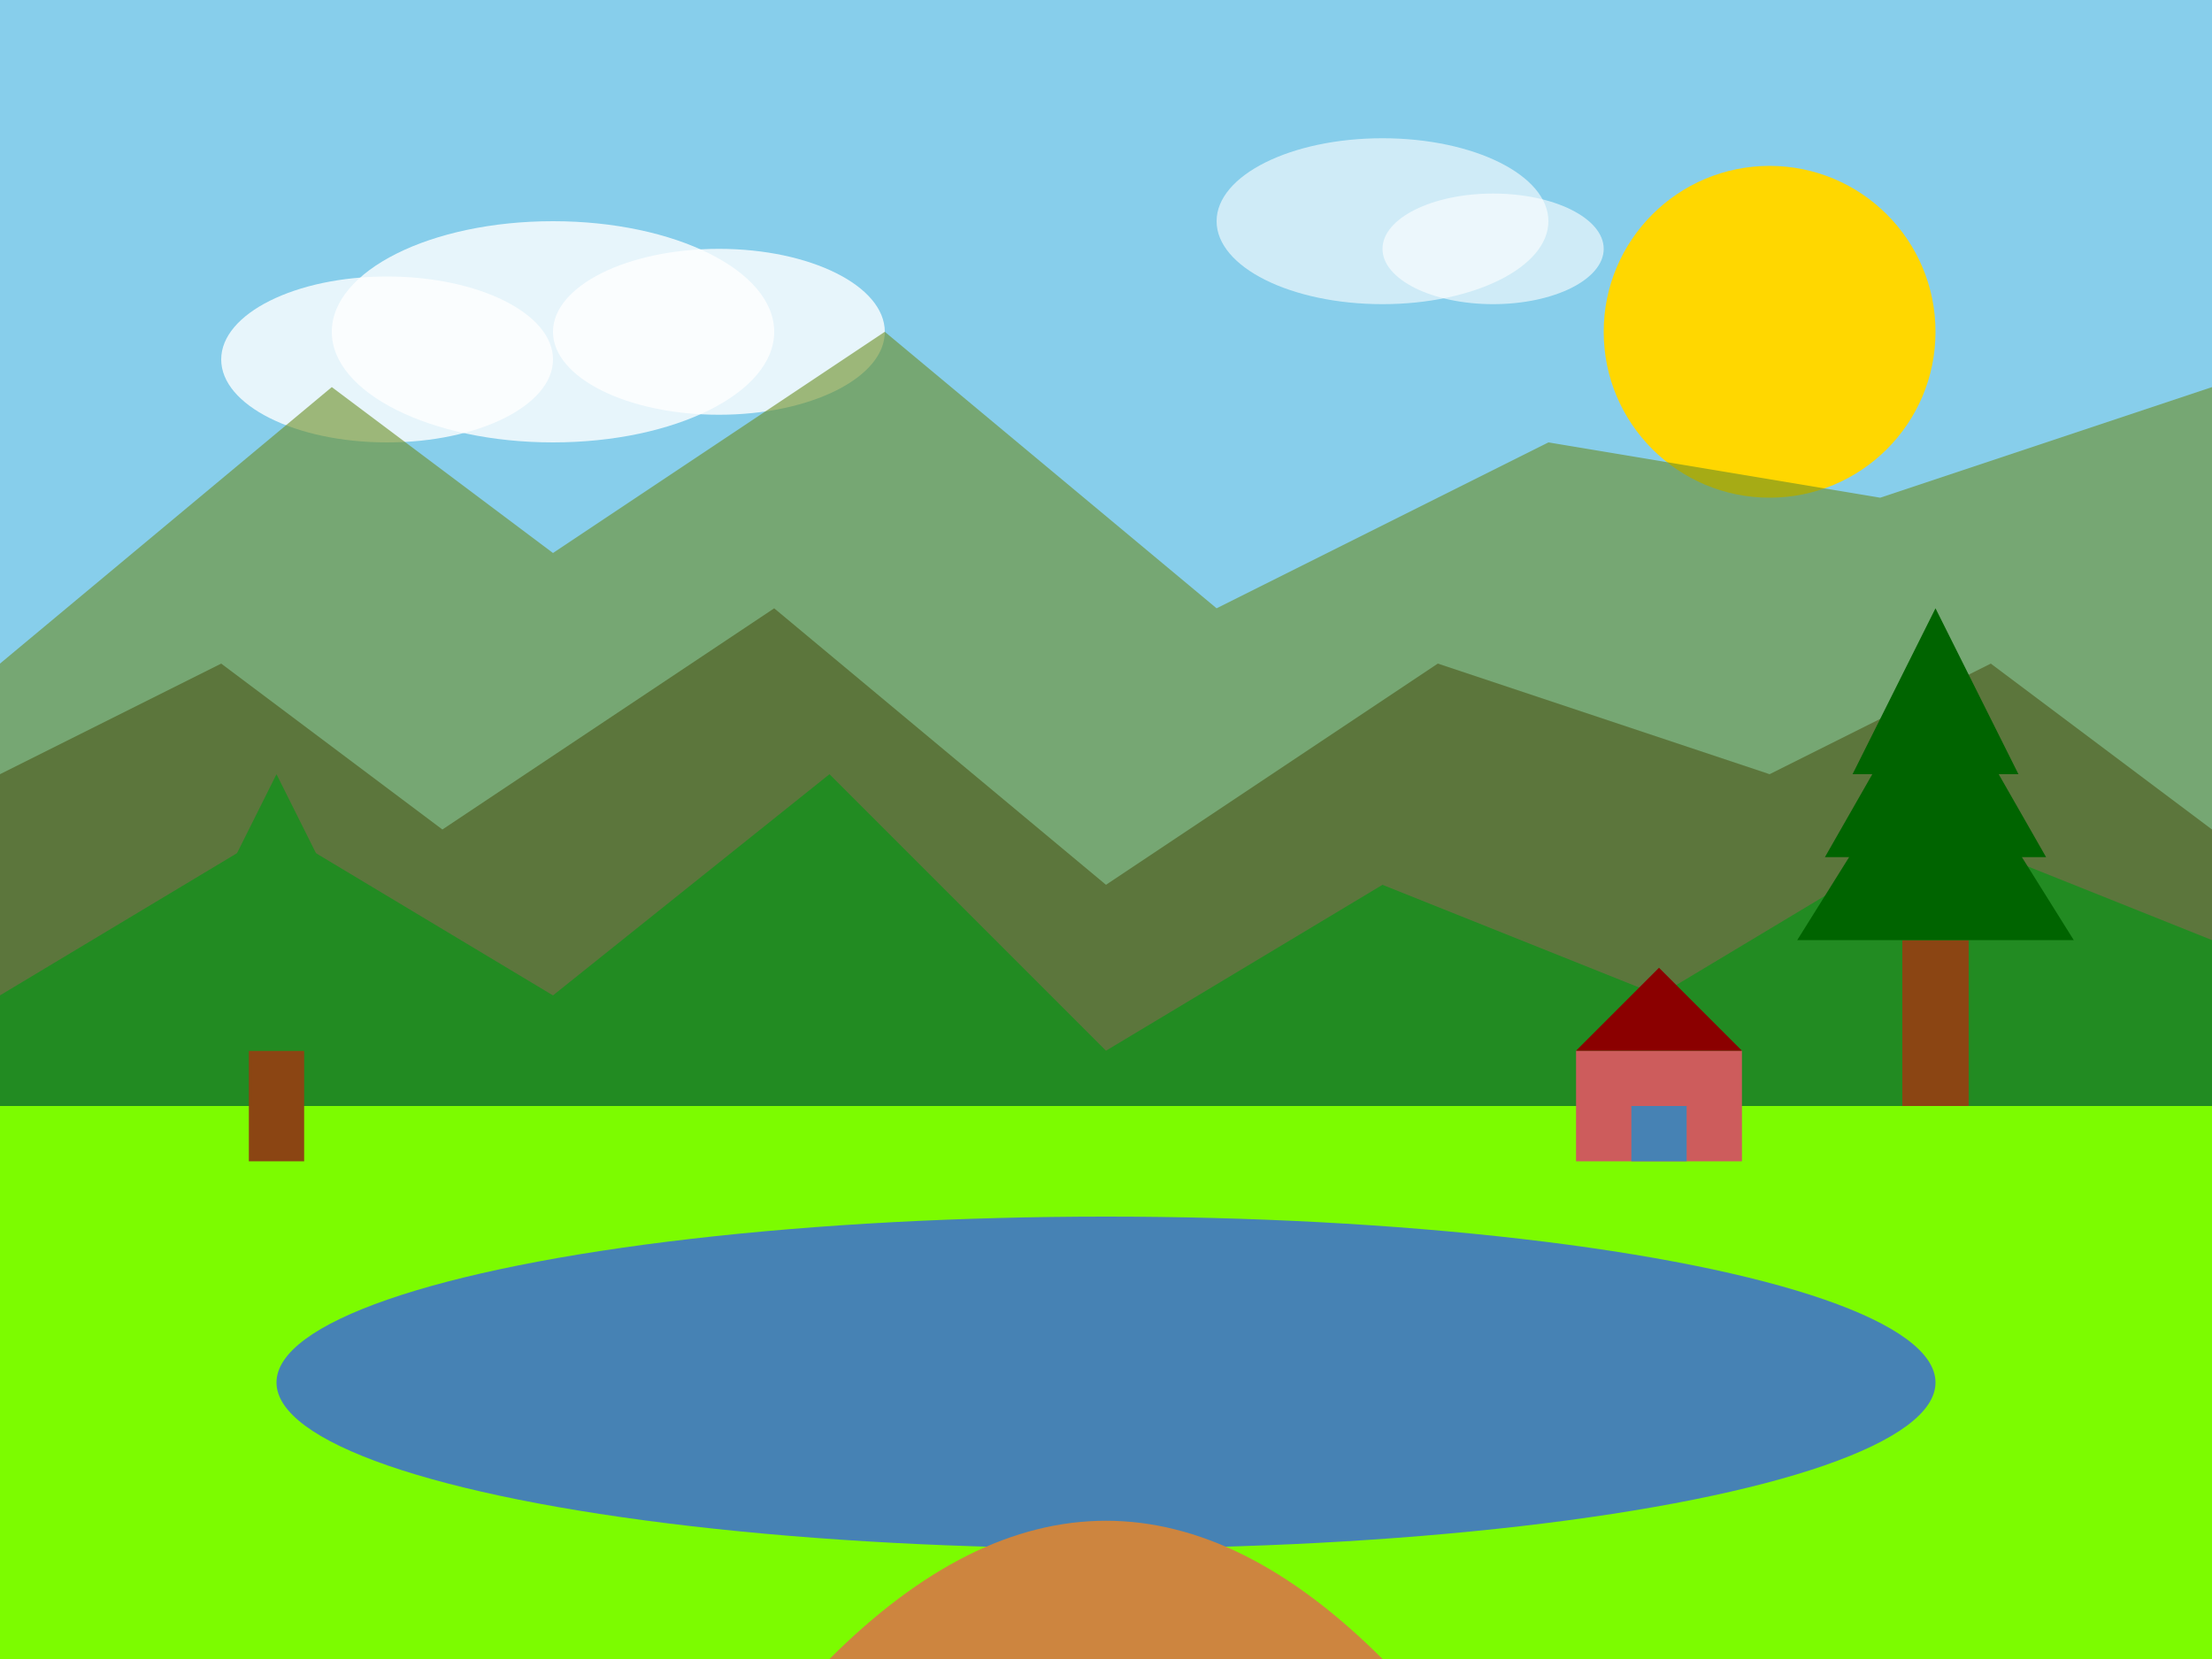 <?xml version="1.0" encoding="UTF-8"?>
<svg width="400" height="300" viewBox="0 0 400 300" xmlns="http://www.w3.org/2000/svg">
  <!-- 天空 -->
  <rect width="400" height="300" fill="#87CEEB" />

  <!-- 太阳 -->
  <circle cx="320" cy="60" r="30" fill="#FFD700" />

  <!-- 云朵 -->
  <ellipse cx="100" cy="60" rx="40" ry="20" fill="#FFFFFF" opacity="0.8" />
  <ellipse cx="130" cy="60" rx="30" ry="15" fill="#FFFFFF" opacity="0.8" />
  <ellipse cx="70" cy="65" rx="30" ry="15" fill="#FFFFFF" opacity="0.8" />

  <ellipse cx="250" cy="40" rx="30" ry="15" fill="#FFFFFF" opacity="0.6" />
  <ellipse cx="270" cy="45" rx="20" ry="10" fill="#FFFFFF" opacity="0.6" />

  <!-- 远山 -->
  <path d="M0,120 L60,70 L100,100 L160,60 L220,110 L280,80 L340,90 L400,70 L400,300 L0,300 Z" fill="#6B8E23" opacity="0.6" />

  <!-- 中间山 -->
  <path d="M0,140 L40,120 L80,150 L140,110 L200,160 L260,120 L320,140 L360,120 L400,150 L400,300 L0,300 Z" fill="#556B2F" opacity="0.8" />

  <!-- 近山 -->
  <path d="M0,180 L50,150 L100,180 L150,140 L200,190 L250,160 L300,180 L350,150 L400,170 L400,300 L0,300 Z" fill="#228B22" />

  <!-- 草地 -->
  <path d="M0,200 L400,200 L400,300 L0,300 Z" fill="#7CFC00" />

  <!-- 湖泊 -->
  <ellipse cx="200" cy="250" rx="150" ry="30" fill="#4682B4" />

  <!-- 树木 -->
  <g transform="translate(50, 190)">
    <rect x="-5" y="0" width="10" height="20" fill="#8B4513" />
    <polygon points="0,-30 -20,0 20,0" fill="#228B22" />
    <polygon points="0,-40 -15,-15 15,-15" fill="#228B22" />
    <polygon points="0,-50 -10,-30 10,-30" fill="#228B22" />
  </g>

  <g transform="translate(350, 170)">
    <rect x="-6" y="0" width="12" height="30" fill="#8B4513" />
    <polygon points="0,-40 -25,0 25,0" fill="#006400" />
    <polygon points="0,-50 -20,-15 20,-15" fill="#006400" />
    <polygon points="0,-60 -15,-30 15,-30" fill="#006400" />
  </g>

  <!-- 小路 -->
  <path d="M150,300 Q200,250 250,300" fill="#CD853F" />

  <!-- 小房子 -->
  <g transform="translate(300, 190)">
    <rect x="-15" y="0" width="30" height="20" fill="#CD5C5C" />
    <polygon points="-15,0 0,-15 15,0" fill="#8B0000" />
    <rect x="-5" y="10" width="10" height="10" fill="#4682B4" />
  </g>
</svg>
